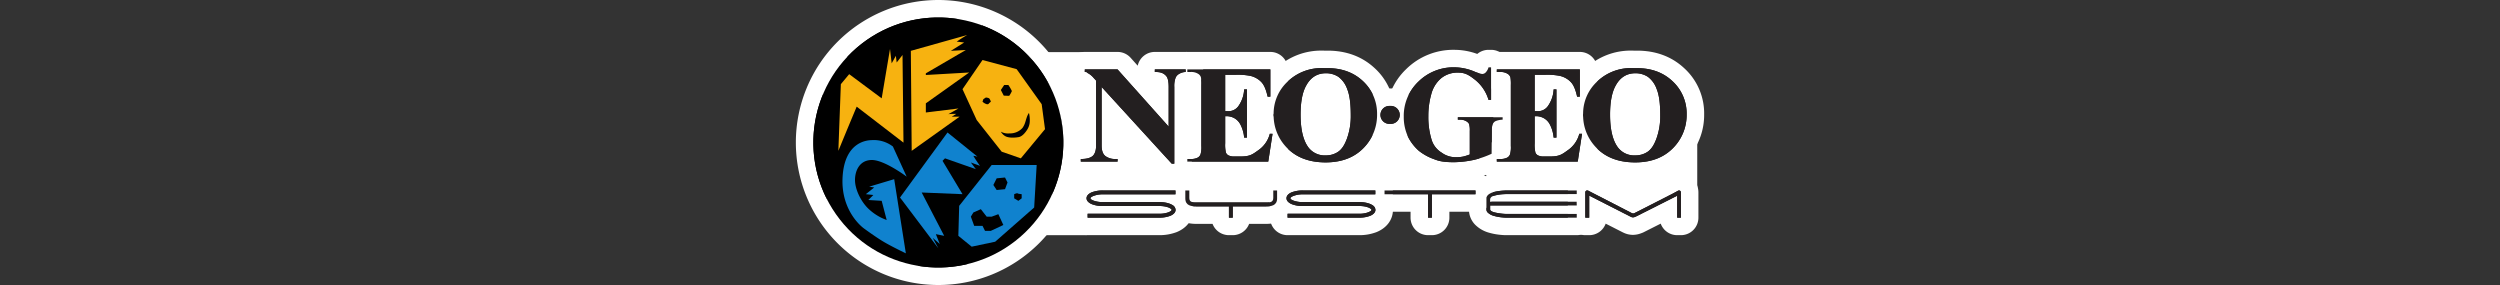 <svg xmlns="http://www.w3.org/2000/svg" viewBox="0 0 1000 114"><rect x="0" y="0" width="1000" height="114" fill="#333333" stroke="none"/><title>logo</title><g id="Layer_2" data-name="Layer 2"><rect x="517.564" y="36.17" width="22.995" height="20.83" stroke-width="7" stroke="#fff" stroke-linecap="round" stroke-linejoin="round" fill="#fff"/><rect x="573.447" y="34.002" width="20.339" height="22.998" stroke-width="7" stroke="#fff" stroke-linecap="round" stroke-linejoin="round" fill="#fff"/><rect x="647.786" y="35.07" width="15.333" height="22.889" stroke-width="7" stroke="#fff" stroke-linecap="round" stroke-linejoin="round" fill="#fff"/><rect x="539.786" y="49.07" width="34.444" height="24.431" stroke-width="7" stroke="#fff" stroke-linecap="round" stroke-linejoin="round" fill="#fff"/><rect x="443.564" y="49.07" width="95.111" height="28.217" stroke-width="7" stroke="#fff" stroke-linecap="round" stroke-linejoin="round" fill="#fff"/><rect x="613.874" y="50.11" width="65.023" height="31.511" fill="#fff"/><rect x="409.484" y="20.848" width="25.126" height="73.222" fill="#fff"/></g><g id="Layer_1" data-name="Layer 1"><path d="M530.361,29.302a8.981,8.981,0,0,1,4.99,1.421,10.305,10.305,0,0,1,3.533,4.916c.947,2.295,1.42,5.755,1.42,10.416a26.462,26.462,0,0,1-1.53,9.397c-.911,2.44-1.967,4.225-3.606,5.318a8.579,8.579,0,0,1-4.88,1.383,8.164,8.164,0,0,1-6.738-2.95c-2.258-2.841-3.314-7.357-3.314-13.367,0-5.026.728-8.923,2.222-11.581,1.785-3.278,4.37-4.917,7.83-4.954h.073m0-7H530.288l-.074 0a15.559,15.559,0,0,0-13.883,8.567c-2.083,3.731-3.095,8.628-3.095,14.968,0,7.833,1.581,13.63,4.835,17.722A14.977,14.977,0,0,0,530.288,69.153a15.538,15.538,0,0,0,8.801-2.584c3.597-2.416,5.286-6.103,6.244-8.67a33.469,33.469,0,0,0,1.971-11.844c0-5.589-.629-9.85-1.923-13.022a17.136,17.136,0,0,0-6.047-8.067q-.083-.058-.168-.113a15.877,15.877,0,0,0-8.805-2.552Z" fill="#fff"/><path d="M654.156,29.302a8.982,8.982,0,0,1,4.99,1.421,10.308,10.308,0,0,1,3.532,4.916c.947,2.295,1.421,5.755,1.421,10.416a26.461,26.461,0,0,1-1.53,9.397c-.91,2.44-1.966,4.225-3.606,5.318a8.578,8.578,0,0,1-4.88,1.383,8.164,8.164,0,0,1-6.738-2.95c-2.258-2.841-3.314-7.357-3.314-13.367,0-5.026.728-8.923,2.222-11.581,1.785-3.278,4.37-4.917,7.831-4.954h.073m0-7h-.073l-.074 0a15.56,15.56,0,0,0-13.883,8.566c-2.083,3.73-3.096,8.627-3.096,14.968,0,7.832,1.581,13.629,4.834,17.722a14.977,14.977,0,0,0,12.219,5.595,15.535,15.535,0,0,0,8.8-2.584c3.599-2.416,5.287-6.104,6.244-8.671a33.467,33.467,0,0,0,1.971-11.843c0-5.588-.629-9.849-1.924-13.023a17.14,17.14,0,0,0-6.045-8.066q-.084-.058-.169-.113a15.877,15.877,0,0,0-8.805-2.552Z" fill="#fff"/><path d="M394.961,45.202a4.818,4.818,0,0,1-1.046-.118,7.358,7.358,0,0,1-3.409-1.962,3.5,3.5,0,0,1-.823-3.563l.334-.999a3.501,3.501,0,0,1,1.387-1.809l1.006-.666a3.502,3.502,0,0,1,1.933-.582q.145,0,.29.012a6.018,6.018,0,0,1,3.144,1.022A5.515,5.515,0,0,1,399.685,39.639a3.5,3.5,0,0,1-1.021,3.646l-.438.389a4.135,4.135,0,0,1-3.266,1.527Z"/><path d="M394.342,39.004a3.746,3.746,0,0,1,1.332.333,3.867,3.867,0,0,1,.666,1.332l-.749.666a.622.622,0,0,1-.629.367,1.324,1.324,0,0,1-.286-.034,4.022,4.022,0,0,1-1.672-.999l.333-.999,1.006-.666m-0-7a7,7,0,0,0-3.864,1.163l-1.006.666a7,7,0,0,0-2.776,3.623l-.333.999a7,7,0,0,0,1.649,7.122,10.827,10.827,0,0,0,5.155,2.927,8.319,8.319,0,0,0,1.795.198,7.705,7.705,0,0,0,5.809-2.606l.22-.196a7,7,0,0,0,2.04-7.29,9.178,9.178,0,0,0-3.158-4.875,9.407,9.407,0,0,0-4.951-1.708q-.29-.024-.579-.024Z" fill="#fff"/><path d="M405.075,58.555a10.163,10.163,0,0,1-4.169-.777,8.246,8.246,0,0,1-3.667-3.485,3.5,3.5,0,0,1,4.979-4.58,2.373,2.373,0,0,0,1.13.148l.441-.003a3.224,3.224,0,0,0,2.44-.845,5.979,5.979,0,0,0,.72-1.779c.142-.481.296-1.0.51-1.6A9.9,9.9,0,0,1,408.813,43.033a3.5,3.5,0,0,1,6.16,1.237,15.779,15.779,0,0,1,.448,4.067,10.084,10.084,0,0,1-1.433,5.16c-1.701,2.773-3.673,4.382-5.857,4.781A17.895,17.895,0,0,1,405.075,58.555Z"/><path d="M411.589,45.164a12.287,12.287,0,0,1,.333,3.087,6.653,6.653,0,0,1-.916,3.414c-1.332,2.171-2.588,3.004-3.503,3.17a14.318,14.318,0,0,1-2.429.219,6.888,6.888,0,0,1-2.733-.469,4.792,4.792,0,0,1-2.005-1.922,5.303,5.303,0,0,0,3.014.698c.161,0,.322-.002.483-.004a6.663,6.663,0,0,0,5.168-2.192c1.089-1.582,1.117-2.567,1.755-4.357a6.541,6.541,0,0,1,.833-1.644m-.001-7a7.001,7.001,0,0,0-5.553,2.738,13.354,13.354,0,0,0-1.871,3.549c-.257.721-.432,1.316-.573,1.793l-.034.115-.176.001a7,7,0,0,0-9.242,9.561,11.744,11.744,0,0,0,5.316,5.041,13.621,13.621,0,0,0,5.617,1.091,21.28,21.28,0,0,0,3.679-.332c2.208-.402,5.422-1.837,8.22-6.397a13.455,13.455,0,0,0,1.947-6.9,19.282,19.282,0,0,0-.564-5.053,7.002,7.002,0,0,0-6.767-5.209Z" fill="#fff"/><path d="M394.002,95.833a3.501,3.501,0,0,1-3.13-1.933l-.032-.064h-1.167a3.5,3.5,0,0,1-3.29-2.306l-1.332-3.672a3.497,3.497,0,0,1,.289-2.994l.999-1.665A3.495,3.495,0,0,1,387.919,81.802l2.996-1.331a3.498,3.498,0,0,1,4.18,1.045l1.21,1.55,1.804-.677a3.496,3.496,0,0,1,4.406,1.811l1.998,4.329a3.5,3.5,0,0,1-1.694,4.637l-4.995,2.338a3.491,3.491,0,0,1-1.483.33Z"/><path d="M392.337,83.669l2.338,2.997h1.998l2.664-.999,1.998,4.329-4.995,2.338h-2.338l-.999-1.998h-3.33l-1.332-3.67.999-1.665,2.997-1.332m-.003-7a6.983,6.983,0,0,0-2.84.604L386.497,78.604a7,7,0,0,0-3.159,2.795l-.999,1.665a7,7,0,0,0-.578,5.99l1.332,3.67a7,7,0,0,0,5.987,4.587,7,7,0,0,0,4.922,2.023h2.338a7,7,0,0,0,2.967-.66l4.995-2.338a7,7,0,0,0,3.388-9.273l-1.998-4.329a6.994,6.994,0,0,0-8.215-3.816,7.002,7.002,0,0,0-5.144-2.249Z" fill="#fff"/><path d="M407.336,83.831a3.496,3.496,0,0,1-1.801-.499l-1.665-.999a3.5,3.5,0,0,1-1.699-3.001v-1.665A3.501,3.501,0,0,1,404.247,74.47a6.089,6.089,0,0,1,2.624-.684,3.748,3.748,0,0,1,1.556.332c.167.023.373.047.542.062a3.503,3.503,0,0,1,3.2,3.487v1.665a3.499,3.499,0,0,1-1.4,2.8l-1.332.999A3.494,3.494,0,0,1,407.336,83.831Z"/><path d="M406.87,77.287c.066,0,.114.014.133.048.118.201,1.665.333,1.665.333v1.665l-1.332.999-1.665-.999v-1.665a4.879,4.879,0,0,1,1.199-.381m0-7a9.56,9.56,0,0,0-4.05.987,7,7,0,0,0-4.15,6.393v1.665a7,7,0,0,0,3.399,6.003l1.665.999a7,7,0,0,0,7.801-.402l1.332-.999a7,7,0,0,0,2.8-5.6v-1.665a7,7,0,0,0-6.405-6.975l-.007-.001a7.216,7.216,0,0,0-2.387-.406Z" fill="#fff"/><path d="M398.67,79.502a3.499,3.499,0,0,1-2.914-1.563l-1.332-2.005a3.499,3.499,0,0,1-.216-3.502l1.332-2.664a3.5,3.5,0,0,1,2.783-1.917l3.337-.333q.176-.018.349-.018a3.502,3.502,0,0,1,3.13,1.935l.999,1.998a3.501,3.501,0,0,1,.147,2.792l-.999,2.671a3.499,3.499,0,0,1-2.931,2.256l-3.337.333A3.472,3.472,0,0,1,398.67,79.502Z"/><path d="M402.008,71l.999,1.998-.999,2.671-3.337.333-1.332-2.005,1.332-2.664,3.337-.333m.002-7q-.347,0-.698.035l-3.337.333a7,7,0,0,0-5.565,3.834l-1.332,2.664a7,7,0,0,0,.431,7.006l1.332,2.005a7,7,0,0,0,5.828,3.125q.347,0,.696-.035l3.337-.333a7,7,0,0,0,5.862-4.513l.999-2.671a7,7,0,0,0-.295-5.584l-.999-1.998a7.001,7.001,0,0,0-6.258-3.869Z" fill="#fff"/><path d="M401.368,41.752a3.501,3.501,0,0,1-2.976-1.891l-1.165-2.255a3.499,3.499,0,0,1,.202-3.555l1.339-1.998a3.499,3.499,0,0,1,2.907-1.552h1.665a3.501,3.501,0,0,1,2.895,1.532c1.715,2.522,2.021,3.341,2.021,4.382,0,.937-.262,1.795-1.689,3.892a3.5,3.5,0,0,1-2.893,1.529C403.629,41.838,401.368,41.752,401.368,41.752Z"/><path d="M403.34,34.002a15.432,15.432,0,0,1,1.415,2.415,9.855,9.855,0,0,1-1.082,1.921l-2.172-.083-1.165-2.255,1.339-1.998h1.665m0-7H401.675a7,7,0,0,0-5.815,3.104l-1.339,1.998a7,7,0,0,0-.403,7.11l1.165,2.255a7,7,0,0,0,5.951,3.781l2.172.083q.134.005.268.005a7,7,0,0,0,5.784-3.058c1.455-2.136,2.298-3.78,2.298-5.863,0-2.129-.81-3.679-2.627-6.351a7,7,0,0,0-5.789-3.064Z" fill="#fff"/><path d="M375.339,110.5a53.5,53.5,0,1,1,53.5-53.5A53.561,53.561,0,0,1,375.339,110.5ZM345.564,86.599a13.387,13.387,0,0,0,1.947,1.853c.098.071,4.345,3.203,7.406,5.059.823.5,1.848,1.068,2.905,1.631l-.727-4.619-.011.011a3.498,3.498,0,0,1-3.462.804A24.344,24.344,0,0,1,345.564,86.599Zm44.022,8.301,6.863-1.445,13.812-12.117.695-11.839H398.361L387.137,83.595l-.252,9.109Zm-20.777-10.041-3.243-6.244a3.522,3.522,0,0,1-.312-.863l-.888,1.215Zm-15.917-8.021a3.496,3.496,0,0,1,2.206.969l-.257-1.638-2.179.654Zm25.774-2.933L374.003,66.134c-.041-.067-.078-.136-.114-.204l-5.542,7.586q.161-.015.325-.015C368.719,73.501,378.666,73.906,378.666,73.906Zm-29.925-13.405a16.498,16.498,0,0,1,6.122,1.499l-.508-1.111a9.741,9.741,0,0,0-5.118-1.349c-.138,0-.278.003-.421.008a7.151,7.151,0,0,0-5.233,2.317,9.981,9.981,0,0,1,5.045-1.364Zm29.59-.65a3.499,3.499,0,0,1,.831.182l5.3,1.86-4.799-3.867Zm28.858-.619,7.145-8.62-1.015-7.617L404.552,30.723l-10.063-2.697-5.476,7.983,4.664,10.152,9.106,11.538Zm-39.071-5.653,8.106-5.779-5.46.673a3.497,3.497,0,0,1-2.696-.809Zm-25.441-14.411a3.499,3.499,0,0,1,2.133.725l13.005,9.998-.208-18.76-1.481,8.789a3.5,3.5,0,0,1-5.54,2.226l-10.342-7.693-.448.539-.228,6.068a3.502,3.502,0,0,1,3.109-1.893Zm25.315-.431a3.615,3.615,0,0,1,.315-.253l7.436-5.29-5.205.3c-.067.004-.135.006-.201.006a3.501,3.501,0,0,1-2.397-.95Zm-.101-11.908a3.473,3.473,0,0,1,.682-.52l8.432-4.917a3.449,3.449,0,0,1-.162-.934l-8.984,2.522Z"/><path d="M375.34,7a50,50,0,1,1-50,50A50.003,50.003,0,0,1,375.34,7m-10.663,53.33,19.162-13.66h-3.164l1.831-1.117s-.442-.008-.996-.008a12.494,12.494,0,0,0-2.124.107c.482-.259,4.008-2.263,4.008-2.263l-13.057,1.609V41.335L387.675,28.999l-17.337.999v-.666l15.998-9.331-5.994.333,5.328-3.33s-2.664-.333-2.997-.333a46.735,46.735,0,0,1,4.225-2.671L364.336,20.334l.34,39.996M352.674,39.337l-13.001-9.671-3.33,4.003-.999,26.661v0c.013-.198,7.333-17.663,7.333-17.663l18.718,14.389-.388-35.056-2.331,3.004-.333-2.671-1.672,3.004-.666-5.751L352.674,39.337m55.661,23.997,9.671-11.669-1.332-9.997-10.004-14-13.667-3.663-7.999,11.662,5.668,12.335L400.669,60.67l7.666,2.664m-32.996,36-2.248-4.197,2.817,2.449-1.568-3.92,3.33.666-8.998-17.33,16.331.666-7.999-13.334.999-.999,12.335,4.329-1.998-2.664,3.663,1.332a47.585,47.585,0,0,1-2.664-3.996.167.167,0,0,1,.044-.004,14.828,14.828,0,0,1,1.621.337l-12.002-9.671L360.007,79l15.332,20.334m-13.001,1.998-4.662-29.666L347.672,74.663l2.005.333-3.337,2.671,2.997.333-1.998,1.998,5.335.333,1.998,7.666a20.649,20.649,0,0,1-7.486-4.676c-2.802-2.789-5.057-7.334-5.182-10.99-.118-3.656,1.596-8.27,6.667-8.332l.07-0c5.09 0,13.93,6.668,13.93,6.668l-5.508-12.058a12.406,12.406,0,0,0-7.925-2.57q-.269,0-.546.01c-1.193.042-11.052.118-11.683,15.284-.562,13.563,8.478,19.974,8.478,19.974s4.378,3.233,7.617,5.196c3.24,1.97,9.234,4.829,9.234,4.829M388.674,98.668l9.393-1.977L413.67,83.003l.999-17.005H396.673l-13.001,16.331-.333,12.002L388.674,98.668M375.34,0a57,57,0,1,0,57,57A57.065,57.065,0,0,0,375.34,0Zm17.683,36.352,2.952-4.304,6.46,1.731,7.532,10.541.698,5.236-4.618,5.573-1.147-.399L396.684,44.321l-3.662-7.969Zm7.025,36.646h7.198l-.392,6.672-12.024,10.548-4.332.912-.067-.054.172-6.216,9.443-11.862Z" fill="#fff"/><path d="M408.334,66.834a3.488,3.488,0,0,1-1.147-.194l-7.666-2.664a3.49,3.49,0,0,1-1.599-1.138l-9.998-12.668a3.513,3.513,0,0,1-.434-.708l-5.667-12.335a3.5,3.5,0,0,1,.294-3.44l7.998-11.662a3.502,3.502,0,0,1,3.793-1.401l13.668,3.663a3.501,3.501,0,0,1,1.941,1.346l10.004,14a3.502,3.502,0,0,1,.622,1.572l1.332,9.998a3.499,3.499,0,0,1-.775,2.696l-9.671,11.669A3.498,3.498,0,0,1,408.334,66.834Z" fill="#f7b210"/><path d="M393.003,24.004l13.667,3.663,10.004,14,1.332,9.997-9.671,11.669-7.666-2.664-9.997-12.668-5.668-12.335,7.999-11.662m10.67,14.333a9.854,9.854,0,0,0,1.082-1.921,15.432,15.432,0,0,0-1.415-2.415H401.675l-1.339,1.998,1.165,2.255,2.172.083M394.961,41.702a.622.622,0,0,0,.629-.367l.749-.666a3.867,3.867,0,0,0-.666-1.332,3.746,3.746,0,0,0-1.332-.333l-1.006.666-.333.999a4.022,4.022,0,0,0,1.672.999,1.323,1.323,0,0,0,.286.034m8.389,11.66a5.303,5.303,0,0,1-3.014-.698,4.792,4.792,0,0,0,2.005,1.922,6.887,6.887,0,0,0,2.733.469,14.32,14.32,0,0,0,2.429-.219c.916-.167,2.171-.999,3.503-3.17a6.653,6.653,0,0,0,.916-3.414,12.287,12.287,0,0,0-.333-3.087,6.541,6.541,0,0,0-.833,1.644c-.638,1.79-.666,2.775-1.755,4.357a6.663,6.663,0,0,1-5.168,2.192c-.16.002-.321.004-.483.004M393.003,17.004a7.001,7.001,0,0,0-5.773,3.041l-7.999,11.662a7,7,0,0,0-.588,6.882l5.668,12.335a6.999,6.999,0,0,0,.866,1.414l9.997,12.668a7,7,0,0,0,3.197,2.276l7.666,2.664a6.998,6.998,0,0,0,7.687-2.145L423.396,56.132a7,7,0,0,0,1.549-5.391l-1.332-9.997a7,7,0,0,0-1.243-3.145l-10.004-14a7,7,0,0,0-3.883-2.692l-13.667-3.663a6.998,6.998,0,0,0-1.812-.239Z" fill="#fff"/><path d="M335.161,63.825a3.5,3.5,0,0,1-3.313-3.626l.998-26.662a3.498,3.498,0,0,1,.807-2.108l3.331-4.003a3.5,3.5,0,0,1,4.779-.569l8.412,6.257,2.379-14.111a3.5,3.5,0,0,1,3.45-2.918c.03,0,.061 0.0.092.001a3.5,3.5,0,0,1,3.336,2.787,3.501,3.501,0,0,1,5.075,3.087l.389,35.057a3.499,3.499,0,0,1-5.633,2.813L344.15,48.213c-2.395,5.727-5.106,12.235-5.474,13.191a3.502,3.502,0,0,1-3.329,2.426C335.286,63.83,335.223,63.828,335.161,63.825Z" fill="#f7b210"/><path d="M356.004,19.585l.666,5.751,1.672-3.004.333,2.671,2.331-3.004.388,35.056-18.718-14.389s-7.32,17.465-7.333,17.663l.999-26.662,3.33-4.003,13.001,9.671,3.33-19.752M335.344,60.33v.001M356.002,12.585a7,7,0,0,0-6.9,5.836l-1.428,8.471L343.851,24.049a6.999,6.999,0,0,0-9.559,1.14l-3.33,4.003a7,7,0,0,0-1.614,4.215l-.999,26.662a7,7,0,0,0,6.628,7.252c.125.007.249.01.373.01a7.004,7.004,0,0,0,6.624-4.75c.354-.9,1.916-4.662,3.651-8.819l11.504,8.844a7,7,0,0,0,11.266-5.627L368.006,21.922a7.002,7.002,0,0,0-6.708-6.917,6.991,6.991,0,0,0-5.113-2.418c-.061-.002-.123-.002-.184-.002Z" fill="#fff"/><path d="M364.676,63.83a3.5,3.5,0,0,1-3.5-3.471L360.836,20.364a3.5,3.5,0,0,1,2.554-3.399l22.562-6.334a3.5,3.5,0,0,1,3.202,6.046,3.477,3.477,0,0,1-.081,1.144,3.499,3.499,0,0,1-.974,5.205l-4.65,2.712,4.025-.232c.067-.004.136-.006.202-.006a3.5,3.5,0,0,1,2.028,6.352l-12.297,8.749,5.559-.685a3.453,3.453,0,0,1,.43-.026,3.5,3.5,0,0,1,3.276,4.727,3.499,3.499,0,0,1-.803,4.904L366.707,63.18A3.497,3.497,0,0,1,364.676,63.83Z" fill="#f7b210"/><path d="M386.898,14a46.735,46.735,0,0,0-4.225,2.671c.333,0,2.997.333,2.997.333l-5.328,3.33,5.994-.333-15.998,9.331v.666l17.337-.999L370.337,41.335V44.998l13.057-1.609s-3.526,2.004-4.008,2.263a12.493,12.493,0,0,1,2.124-.107c.554,0,.996.008.996.008l-1.831,1.117h3.164l-19.162,13.66-.34-39.996,22.561-6.334m-3.06,32.669h.005m3.056-39.671a6.999,6.999,0,0,0-1.894.262L362.444,13.595a7,7,0,0,0-5.108,6.799l.34,39.996A7,7,0,0,0,368.74,66.03L387.8,52.442a7.008,7.008,0,0,0,2.558-8.333,7.003,7.003,0,0,0-2.861-6.393l4.236-3.014a7,7,0,0,0,.535-10.986A6.997,6.997,0,0,0,393.04,17.988q-.061-.202-.132-.397a7.002,7.002,0,0,0-6.008-10.591Z" fill="#fff"/><path d="M362.338,104.832a3.499,3.499,0,0,1-1.507-.341c-.251-.12-6.192-2.958-9.546-4.998-3.333-2.02-7.694-5.235-7.878-5.371-.378-.267-10.529-7.646-9.896-22.935.702-16.867,11.663-18.527,15.006-18.634.275-.01.499-.014.72-.014a15.774,15.774,0,0,1,10.27,3.472,3.495,3.495,0,0,1,.839,1.144l5.509,12.058a3.501,3.501,0,0,1-4.27,4.781l4.211,26.795a3.5,3.5,0,0,1-3.458,4.043Zm-13.597-37.332a2.636,2.636,0,0,0-2.058.768,5.572,5.572,0,0,0-1.186,3.651,3.502,3.502,0,0,1,1.169-.608l7.07-2.118A13.086,13.086,0,0,0,348.742,67.5Z" fill="#1082ce"/><path d="M349.238,56.04a12.411,12.411,0,0,1,7.925,2.57l5.508,12.058s-8.84-6.668-13.93-6.668l-.07 0c-5.071.062-6.785,4.676-6.667,8.332.125,3.656,2.38,8.201,5.182,10.99a20.649,20.649,0,0,0,7.486,4.676l-1.998-7.666-5.335-.333,1.998-1.998-2.997-.333,3.337-2.671-2.005-.333,10.004-2.997,4.662,29.666s-5.994-2.859-9.234-4.829c-3.24-1.963-7.617-5.196-7.617-5.196s-9.04-6.411-8.478-19.974c.631-15.166,10.49-15.242,11.683-15.284q.277-.01.546-.01m0-7h-0c-.262,0-.527.005-.797.014-8.493.27-17.768,6.187-18.426,21.988-.683,16.49,10.029,24.943,11.314,25.896l-0.0 0c.189.14,4.675,3.447,8.148,5.552,3.494,2.125,9.591,5.038,9.849,5.16a7,7,0,0,0,9.928-7.405L365.604,77.024a7.003,7.003,0,0,0,3.434-9.265L363.53,55.701a7,7,0,0,0-1.678-2.289,19.183,19.183,0,0,0-12.614-4.372Z" fill="#fff"/><path d="M375.342,102.834a3.496,3.496,0,0,1-2.798-1.393l-15.332-20.335a3.5,3.5,0,0,1-.031-4.172l18.995-26.002a3.5,3.5,0,0,1,5.022-.661l12.002,9.67a3.499,3.499,0,0,1,1.171,3.679c.162.229.323.455.479.673a3.501,3.501,0,0,1-1.596,5.307c-.029.044-.061.088-.092.131a3.501,3.501,0,0,1-3.982,1.234l-5.212-1.829,4.037,6.729a3.5,3.5,0,0,1-3,5.301c-.048,0-10.445-.423-10.445-.423L380.778,92.719a3.5,3.5,0,0,1-1.375,4.655,3.511,3.511,0,0,1-.567,2.131,3.5,3.5,0,0,1-3.493,3.329Z" fill="#1082ce"/><path d="M379.003,52.997l12.002,9.671a14.833,14.833,0,0,0-1.621-.337.167.167,0,0,0-.044.004,47.59,47.59,0,0,0,2.664,3.996l-3.663-1.332,1.998,2.664-12.335-4.329-.999.999,7.999,13.334-16.331-.666,8.998,17.33-3.33-.666,1.568,3.92-2.817-2.449,2.248,4.197L360.007,79l18.995-26.002m0-7a7.001,7.001,0,0,0-5.653,2.871L354.355,74.87a7,7,0,0,0,.063,8.344l15.332,20.334a7,7,0,0,0,12.472-2.939,7.017,7.017,0,0,0,.504-1.435,7.002,7.002,0,0,0,1.157-8.068l-3.437-6.618,4.272.174q.143.006.286.006a7,7,0,0,0,6.29-10.07,6.999,6.999,0,0,0,4.198-2.197,7.001,7.001,0,0,0,2.512-9.674,6.996,6.996,0,0,0-2.607-5.508l-12.002-9.671a7.001,7.001,0,0,0-4.392-1.549Z" fill="#fff"/><path d="M388.674,102.168a3.497,3.497,0,0,1-2.207-.784l-5.336-4.336a3.497,3.497,0,0,1-1.292-2.812l.333-12.003a3.5,3.5,0,0,1,.761-2.083L393.935,63.819a3.5,3.5,0,0,1,2.738-1.32H414.669a3.499,3.499,0,0,1,3.494,3.705l-.999,17.005A3.501,3.501,0,0,1,415.979,85.634l-15.603,13.688a3.503,3.503,0,0,1-1.588.794L389.395,102.093A3.468,3.468,0,0,1,388.674,102.168Z" fill="#1082ce"/><path d="M414.669,65.998h.005m-.005,0-.999,17.005L398.067,96.691,388.674,98.668l-5.335-4.336.333-12.002,13.001-16.331H414.669m-15.998,10.004,3.337-.333.999-2.671-.999-1.998-3.337.333-1.332,2.664,1.332,2.005m8.665,4.329,1.332-.999v-1.665s-1.547-.132-1.665-.333c-.019-.034-.067-.048-.133-.048a4.879,4.879,0,0,0-1.199.381v1.665l1.665.999M389.673,90.336h3.33l.999,1.998h2.338l4.995-2.338-1.998-4.329-2.664.999h-1.998l-2.338-2.997-2.997,1.332-.999,1.665,1.332,3.67m25.001-31.338H396.673a7,7,0,0,0-5.476,2.64l-13.001,16.331a7,7,0,0,0-1.521,4.166l-.333,12.002a7,7,0,0,0,2.582,5.626l5.335,4.336a6.999,6.999,0,0,0,5.857,1.418l9.393-1.977a7,7,0,0,0,3.174-1.588l15.603-13.688a7,7,0,0,0,2.372-4.852l.987-16.804q.026-.302.026-.611a6.998,6.998,0,0,0-6.997-7Zm-.005,14h0Z" fill="#fff"/><path d="M603.02,90.566a22.447,22.447,0,0,1-3.351-.215,19.649,19.649,0,0,1-2.925-.591,9.131,9.131,0,0,1-3.793-1.964c-.032-.027-.063-.055-.095-.084a5.234,5.234,0,0,1-1.786-3.852V79.053a3.496,3.496,0,0,1,.124-.922,6.035,6.035,0,0,1,2.12-3.13,9.216,9.216,0,0,1,3.062-1.499,20.718,20.718,0,0,1,3.233-.623,33.302,33.302,0,0,1,3.628-.203h27.462a3.5,3.5,0,0,1,3.5,3.5v1.456a3.489,3.489,0,0,1-.369,1.567,3.493,3.493,0,0,1,.332,1.407l.036,1.493a3.505,3.505,0,0,1-.436,1.778,3.485,3.485,0,0,1,.437,1.694v1.493a3.5,3.5,0,0,1-3.5,3.5Zm-4.493-8.905" fill="#231f20"/><path d="M630.701,76.176v1.457H603.239a26.364,26.364,0,0,0-3.096.146,18.64,18.64,0,0,0-2.549.509c-1.093.328-1.311.729-1.53,1.275l-.036,1.129h34.636l.036,1.494H596.064v1.566c0,.401.291.801,1.748,1.202a19.727,19.727,0,0,0,2.441.438,17.269,17.269,0,0,0,2.732.182h27.716v1.493H603.02a18.783,18.783,0,0,1-2.877-.182,16.116,16.116,0,0,1-2.513-.51,5.69,5.69,0,0,1-2.404-1.238,1.756,1.756,0,0,1-.656-1.275V79.053a2.524,2.524,0,0,1,.874-1.275,5.73,5.73,0,0,1,1.894-.911,17.245,17.245,0,0,1,2.659-.51,29.953,29.953,0,0,1,3.241-.182h27.461m0-7H603.239a36.6,36.6,0,0,0-3.987.222,24.238,24.238,0,0,0-3.755.717l-.081.023a12.735,12.735,0,0,0-4.242,2.095,9.476,9.476,0,0,0-3.357,4.979,7,7,0,0,0-.247,1.842v4.808a8.69,8.69,0,0,0,2.922,6.432q.089.082.181.16a12.59,12.59,0,0,0,5.18,2.693,23.234,23.234,0,0,0,3.342.674,25.932,25.932,0,0,0,3.824.246h27.68a7,7,0,0,0,7-7V85.572a7.017,7.017,0,0,0-.207-1.697,6.997,6.997,0,0,0,.205-1.861l-.036-1.494a7.039,7.039,0,0,0-.148-1.276,7.02,7.02,0,0,0,.186-1.612V76.176a7,7,0,0,0-7-7Z" fill="#fff"/><path d="M571.225,90.566a3.5,3.5,0,0,1-3.5-3.5V81.205H553.816a3.5,3.5,0,0,1-3.5-3.5V76.176a3.5,3.5,0,0,1,3.5-3.5h36.385a3.5,3.5,0,0,1,3.5,3.5v1.529a3.5,3.5,0,0,1-3.5,3.5H576.255v5.86a3.5,3.5,0,0,1-3.5,3.5Z" fill="#231f20"/><path d="M590.201,76.176v1.53H572.755v9.36h-1.53V77.705H553.816V76.176h36.385m0-7h-36.385a7,7,0,0,0-7,7v1.53a7,7,0,0,0,7,7h10.409v2.36a7,7,0,0,0,7,7H572.755a7,7,0,0,0,7-7V84.705h10.446a7,7,0,0,0,7-7V76.176a7,7,0,0,0-7-7Z" fill="#fff"/><path d="M491.573,90.566a3.5,3.5,0,0,1-3.5-3.5v-1.017h-9.539c-7.136,0-7.906-4.664-7.906-6.669V76.175a3.5,3.5,0,0,1,3.5-3.5H475.729a3.5,3.5,0,0,1,3.5,3.5v1.308h26.58V76.175a3.5,3.5,0,0,1,3.5-3.5h1.53a3.5,3.5,0,0,1,3.5,3.5v3.205c0,2.005-.77,6.669-7.907,6.669H496.602v1.017a3.5,3.5,0,0,1-3.5,3.5Z" fill="#231f20"/><path d="M510.839,76.175v3.205c0,2.914-2.44,3.169-4.407,3.169H493.102v4.516H491.572v-4.516H478.534c-1.967,0-4.406-.255-4.406-3.169v-3.205h1.602v3.06c0,1.623,1.313,1.752,2.446,1.752.214,0,.422-.005.613-.005h27.425c.197,0,.41.005.628.005,1.154,0,2.468-.129,2.468-1.752V76.175H510.839m0-7H509.309a7.003,7.003,0,0,0-6.65,4.808H482.379a7.003,7.003,0,0,0-6.65-4.808h-1.602a7,7,0,0,0-7,7v3.205c0,4.691,2.987,10.169,11.406,10.169h6.492a7.003,7.003,0,0,0,6.547,4.516H493.102a7.003,7.003,0,0,0,6.547-4.516H506.432c8.419,0,11.407-5.478,11.407-10.169v-3.205a7,7,0,0,0-7-7Z" fill="#fff"/><path d="M435.047,90.566a3.5,3.5,0,0,1-3.5-3.5v-1.566a3.492,3.492,0,0,1,1.053-2.503,5.41,5.41,0,0,1-1.49-3.688c0-2.442,1.569-4.496,4.305-5.635a15.84,15.84,0,0,1,5.642-.998h29.137a3.5,3.5,0,0,1,3.5,3.5v1.566a3.492,3.492,0,0,1-1.263,2.691,5.421,5.421,0,0,1,1.3,3.5c0,2.419-1.608,4.512-4.303,5.635a15.884,15.884,0,0,1-5.645.998Z" fill="#231f20"/><path d="M470.193,76.175v1.566H441.056a9.837,9.837,0,0,0-3.715.656c-.728.291-1.165.619-1.165.911s.437.619,1.165.91a10.66,10.66,0,0,0,3.715.62h22.727a12.816,12.816,0,0,1,3.023.327,10.429,10.429,0,0,1,1.275.401,9.284,9.284,0,0,1,1.056.546,2.306,2.306,0,0,1,1.093,1.821v.037c0,.983-.838,1.821-2.149,2.367a12.302,12.302,0,0,1-4.298.729H435.047V85.499h28.736a10.685,10.685,0,0,0,3.715-.619c.692-.328,1.165-.656,1.165-.911v-.037c0-.145-.182-.327-.437-.51-.219-.146-.474-.254-.728-.401-.328-.109-.656-.218-1.056-.327a11.644,11.644,0,0,0-2.659-.291H441.056a11.506,11.506,0,0,1-4.298-.729c-1.311-.546-2.149-1.383-2.149-2.367,0-1.02.838-1.857,2.149-2.404a12.29,12.29,0,0,1,4.298-.729h29.137m0-7H441.056a19.367,19.367,0,0,0-6.827,1.202q-.082.032-.163.065C430.024,72.127,427.61,75.441,427.61,79.308a8.734,8.734,0,0,0,.857,3.798A6.988,6.988,0,0,0,428.047,85.499v1.567a7,7,0,0,0,7,7h28.736a19.38,19.38,0,0,0,6.825-1.201q.083-.032.165-.066c4.043-1.685,6.456-4.985,6.456-8.828a8.851,8.851,0,0,0-.655-3.347,6.974,6.974,0,0,0,.619-2.882V76.175a7,7,0,0,0-7-7Z" fill="#fff"/><path d="M515.028,90.566a3.5,3.5,0,0,1-3.5-3.5v-1.566a3.492,3.492,0,0,1,1.053-2.503,5.41,5.41,0,0,1-1.49-3.688c0-1.17.423-4.062,4.335-5.647a15.834,15.834,0,0,1,5.612-.985h29.1a3.5,3.5,0,0,1,3.5,3.5v1.566a3.49,3.49,0,0,1-1.269,2.696,5.359,5.359,0,0,1,1.305,3.495c0,2.418-1.607,4.511-4.301,5.635a15.555,15.555,0,0,1-5.609.998Z" fill="#231f20"/><path d="M550.137,76.175v1.566H521.037a9.836,9.836,0,0,0-3.715.656c-.728.291-1.166.619-1.166.911s.437.619,1.166.91a10.659,10.659,0,0,0,3.715.62h22.726a12.288,12.288,0,0,1,2.987.327,10.418,10.418,0,0,1,1.274.401,9.295,9.295,0,0,1,1.057.546h-.036a2.261,2.261,0,0,1,1.129,1.821v.037c0,.983-.838,1.821-2.149,2.367a12.083,12.083,0,0,1-4.261.729H515.028V85.499h28.736a10.1,10.1,0,0,0,3.643-.619c.728-.328,1.202-.656,1.202-.911v-.037c0-.145-.182-.327-.437-.51-.219-.146-.473-.254-.728-.401-.328-.109-.656-.218-1.02-.327a11.646,11.646,0,0,0-2.659-.291h-22.726a11.506,11.506,0,0,1-4.298-.729c-1.311-.546-2.149-1.383-2.149-2.367,0-1.02.801-1.857,2.149-2.404a12.29,12.29,0,0,1,4.298-.729H550.137m0-7H521.037a19.368,19.368,0,0,0-6.827,1.202q-.05.02-.1.04c-4.082,1.655-6.519,4.979-6.519,8.891a8.734,8.734,0,0,0,.857,3.798,6.987,6.987,0,0,0-.42,2.393v1.567a7,7,0,0,0,7,7h28.736a18.995,18.995,0,0,0,6.789-1.201q.083-.032.164-.066c4.043-1.685,6.457-4.985,6.457-8.828a8.832,8.832,0,0,0-.655-3.348,6.974,6.974,0,0,0,.618-2.881V76.175a7,7,0,0,0-7-7Z" fill="#fff"/><path d="M670.873,90.566a3.5,3.5,0,0,1-3.5-3.5V83.973l-11.459,5.78a3.4,3.4,0,0,1-.461.192l-.132.044a5.828,5.828,0,0,1-2.165.459,5.328,5.328,0,0,1-2.281-.55c-.05-.021-.366-.179-.366-.179l-11.318-5.76v3.105a3.5,3.5,0,0,1-3.5,3.5H634.124a3.5,3.5,0,0,1-3.5-3.5V76.904a4.305,4.305,0,0,1,6.451-3.655l16.19,8.337,14.232-7.253,1.998-1.084a4.193,4.193,0,0,1,2.069-.573,4.288,4.288,0,0,1,4.301,4.266v10.125a3.5,3.5,0,0,1-3.5,3.5Z" fill="#231f20"/><path d="M671.565,76.175a.776.776,0,0,1,.801.765v10.125h-1.493V78.288L654.338,86.628l-.219.073a2.66,2.66,0,0,1-.963.246,2.07,2.07,0,0,1-.858-.246l-.218-.11-16.39-8.34v8.813h-1.566V76.904a.737.737,0,0,1,.765-.728.838.838,0,0,1,.51.146l17.044,8.778a2.125,2.125,0,0,0,.81.282,1.765,1.765,0,0,0,.757-.245l15.078-7.685,2.149-1.165a.685.685,0,0,1,.328-.11m0-7a7.664,7.664,0,0,0-3.783,1.021l-1.952,1.058-12.555,6.399L638.729,70.162a7.806,7.806,0,0,0-11.605,6.741V87.065a7,7,0,0,0,7,7h1.566a7.003,7.003,0,0,0,6.581-4.61l6.634,3.376.245.123q.152.076.307.145a8.891,8.891,0,0,0,3.699.849,9.327,9.327,0,0,0,3.35-.664l.059-.02a7,7,0,0,0,.925-.386l6.799-3.429a7.003,7.003,0,0,0,6.584,4.617h1.493a7,7,0,0,0,7-7v-10.125a7.792,7.792,0,0,0-7.801-7.765Z" fill="#fff"/><path d="M581.678,68.384a23.138,23.138,0,0,1-9.349-1.466A24.107,24.107,0,0,1,565.268,62.989a22.518,22.518,0,0,1-4.968-6.268,22.4,22.4,0,0,1-2.3-10.048,22.365,22.365,0,0,1,6.913-16.52,23.444,23.444,0,0,1,17.129-6.72,24.721,24.721,0,0,1,8.846,1.864c.5.193.902.343,1.225.459a3.5,3.5,0,0,1,3.296-2.323h1.02a3.5,3.5,0,0,1,3.5,3.5V39.937a3.501,3.501,0,0,1-2.944,3.456h4.07a3.5,3.5,0,0,1,3.5,3.5v.983a3.5,3.5,0,0,1-3.217,3.489c-.486.039-.834.084-1.078.123-.015.24-.029.564-.04.996l-.072,9.042a3.501,3.501,0,0,1-2.098,3.179,39.292,39.292,0,0,1-7.699,2.655A44.244,44.244,0,0,1,581.678,68.384Zm1.529-35.837a6.835,6.835,0,0,0-4.595,1.511,9.102,9.102,0,0,0-2.775,4.735,28.479,28.479,0,0,0-1.003,7.59,27.76,27.76,0,0,0,1.077,8.237,5.734,5.734,0,0,0,2.646,3.493,6.039,6.039,0,0,0,3.957,1.269,10.599,10.599,0,0,0,1.891-.157v-6.832c0-.421-.01-.749-.024-1a2.559,2.559,0,0,0-.3-.016h-.947a3.5,3.5,0,0,1-3.5-3.5v-.983a3.5,3.5,0,0,1,3.5-3.5H594.855a3.502,3.502,0,0,1-2.764-2.339,12.828,12.828,0,0,0-4.238-6.397C585.629,32.94,584.945,32.547,583.207,32.547Z" fill="#231f20"/><path d="M596.428,26.934V39.937H595.409A16.156,16.156,0,0,0,589.946,31.852c-2.404-1.858-3.861-2.805-6.738-2.805a10.326,10.326,0,0,0-6.847,2.331,12.525,12.525,0,0,0-3.897,6.483,31.835,31.835,0,0,0-1.129,8.523,31.027,31.027,0,0,0,1.238,9.288,9.159,9.159,0,0,0,4.043,5.354,9.435,9.435,0,0,0,5.9,1.857,13.908,13.908,0,0,0,2.732-.254,20.272,20.272,0,0,0,2.658-.838v-9.397a8.945,8.945,0,0,0-.291-2.841,2.918,2.918,0,0,0-1.238-1.129,4.46,4.46,0,0,0-2.294-.546h-.947v-.983h17.919v.983a8.037,8.037,0,0,0-2.841.583,2.594,2.594,0,0,0-1.238,1.384,9.764,9.764,0,0,0-.255,2.549l-.073,9.105a35.668,35.668,0,0,1-7.029,2.44,40.471,40.471,0,0,1-7.94.946c-3.496,0-5.718-.254-8.013-1.201a21.114,21.114,0,0,1-6.119-3.351,18.834,18.834,0,0,1-4.151-5.244,18.682,18.682,0,0,1-1.894-8.414A18.889,18.889,0,0,1,567.364,32.653a20.013,20.013,0,0,1,14.678-5.719,21.144,21.144,0,0,1,7.612,1.639,15.183,15.183,0,0,0,3.169,1.02,2.085,2.085,0,0,0,1.384-.546,4.788,4.788,0,0,0,1.202-2.112h1.02m0-7H595.409a6.994,6.994,0,0,0-4.507,1.644,26.486,26.486,0,0,0-8.859-1.644,26.837,26.837,0,0,0-19.604,7.746A25.727,25.727,0,0,0,554.501,46.674a25.797,25.797,0,0,0,2.615,11.508q.043.088.089.175a25.894,25.894,0,0,0,5.671,7.19q.057.051.114.1a27.516,27.516,0,0,0,8.04,4.522,26.187,26.187,0,0,0,10.648,1.716,47.262,47.262,0,0,0,9.313-1.082q.047-.009.094-.019a42.364,42.364,0,0,0,8.368-2.872,7,7,0,0,0,4.195-6.357l.058-7.197a7.002,7.002,0,0,0,4.35-6.48v-.983a7.003,7.003,0,0,0-4.635-6.59q.009-.182.009-.366V26.934a7,7,0,0,0-7-7Zm-17.611,21.448q.168-.841.393-1.657a5.428,5.428,0,0,1,1.662-2.996,3.355,3.355,0,0,1,2.335-.682c.651,0,.719,0,2.458,1.344q.047.036.094.071a7.542,7.542,0,0,1,2.029,2.431h-4.654a6.971,6.971,0,0,0-4.317,1.49Zm2.088,14.082c-.12-.074-.254-.162-.408-.265a2.267,2.267,0,0,1-1.195-1.465,6.972,6.972,0,0,0,1.603.779v.95Z" fill="#fff"/><path d="M530.251,68.457c-8.038,0-14.396-2.651-18.895-7.881a21.911,21.911,0,0,1-5.4-14.74,20.869,20.869,0,0,1,7.047-16.067,22.818,22.818,0,0,1,15.915-6.026q.513,0,1.034.019h.336c.18-.005.441-.009.702-.009,6.585,0,12.11,2.019,16.423,6a21.145,21.145,0,0,1,6.916,16.047,22.277,22.277,0,0,1-5.119,14.412c-4.528,5.478-10.89,8.245-18.922,8.245Zm.073-35.656c-2.179.023-3.612.958-4.793,3.127-.831,1.481-1.796,4.363-1.796,9.908,0,5.217.884,9.086,2.555,11.189.555.694,1.582,1.628,3.997,1.628a5.193,5.193,0,0,0,2.901-.77c.879-.587,1.579-1.706,2.306-3.655a23.127,23.127,0,0,0,1.31-8.173c0-5.191-.629-7.804-1.156-9.081a7.204,7.204,0,0,0-2.25-3.346,5.484,5.484,0,0,0-3.037-.827l-.073-3.5Z" fill="#231f20"/><path d="M528.916,27.244c.32,0,.645.006.971.019h.401c.236-.006.47-.009.703-.009,5.693,0,10.409,1.712,14.048,5.071a17.662,17.662,0,0,1,5.79,13.475,18.735,18.735,0,0,1-4.334,12.201q-5.736,6.939-16.207,6.956h-.036q-10.489,0-16.244-6.665a18.44,18.44,0,0,1-4.553-12.456,17.456,17.456,0,0,1,5.9-13.475,19.35,19.35,0,0,1,13.561-5.118M530.288,62.153a8.579,8.579,0,0,0,4.88-1.383c1.639-1.093,2.695-2.878,3.606-5.318a26.462,26.462,0,0,0,1.53-9.397c0-4.662-.474-8.122-1.42-10.416a10.305,10.305,0,0,0-3.533-4.916,8.981,8.981,0,0,0-4.99-1.421H530.288c-3.46.036-6.046,1.676-7.83,4.954-1.493,2.659-2.222,6.555-2.222,11.581,0,6.009,1.056,10.526,3.314,13.367a8.164,8.164,0,0,0,6.738,2.95m-1.371-41.909h-0A26.225,26.225,0,0,0,510.625,27.202a24.531,24.531,0,0,0-8.17,18.635,25.328,25.328,0,0,0,6.257,17.034c5.186,6.026,12.436,9.087,21.539,9.087,9.162,0,16.43-3.195,21.639-9.496l.032-.039a25.69,25.69,0,0,0,5.906-16.622,24.507,24.507,0,0,0-8.013-18.591c-5.009-4.624-11.332-6.955-18.825-6.955-.26,0-.52.003-.783.009h-.195q-.552-.019-1.096-.019Zm1.409,16.058h.035a2.133,2.133,0,0,1,1.059.221,4.866,4.866,0,0,1,.943,1.663q.024.062.05.123c.268.649.891,2.704.891,7.746a19.691,19.691,0,0,1-1.076,6.917,6.788,6.788,0,0,1-.98,1.999l-.036.025a2.087,2.087,0,0,1-.923.158c-1.013,0-1.201-.235-1.272-.323-.526-.661-1.78-2.898-1.78-8.994,0-5.23.927-7.444,1.325-8.153l.045-.081c.69-1.266,1.084-1.294,1.72-1.301Z" fill="#fff"/><path d="M474.928,68.13a3.5,3.5,0,0,1-3.5-3.5V63.611a3.5,3.5,0,0,1,3.5-3.5h1.348a5.141,5.141,0,0,0,.71-.044c.026-.345.051-.894.051-1.737V34.073c0-.832-.011-1.372-.023-1.723a4.099,4.099,0,0,0-.737-.057h-1.348a3.5,3.5,0,0,1-3.5-3.5v-1.02a3.5,3.5,0,0,1,3.5-3.5H508.144a3.5,3.5,0,0,1,3.5,3.5V38.661a3.5,3.5,0,0,1-3.5,3.5h-1.093a3.5,3.5,0,0,1-3.419-2.75,11.53,11.53,0,0,0-1.353-3.822c.003.053.004.106.004.16V55.052a3.483,3.483,0,0,1-.518,1.833,7.91,7.91,0,0,0,2.807-4.368,3.5,3.5,0,0,1,3.353-2.494H509.018a3.5,3.5,0,0,1,3.459,4.033l-1.712,11.108a3.499,3.499,0,0,1-3.459,2.967Zm21.306-9.039a5.731,5.731,0,0,0,3.245-.608,3.542,3.542,0,0,1-.695.069h-1.129a3.501,3.501,0,0,1-3.481-3.14,12.314,12.314,0,0,0-.594-2.816v4.714c0,.794.018,1.369.039,1.778C493.694,59.09,496.234,59.091,496.234,59.091Zm-2.654-20.695a14.046,14.046,0,0,0,.593-3,3.488,3.488,0,0,1,.864-1.97c-.275-.003-1.457-.005-1.457-.005Z" fill="#231f20"/><path d="M508.144,27.772V38.662h-1.093c-.583-2.659-1.348-4.553-2.404-5.717a8.772,8.772,0,0,0-4.334-2.55,25.426,25.426,0,0,0-6.155-.473h-4.079V44.453h.801a4.847,4.847,0,0,0,4.625-2.222,12.582,12.582,0,0,0,2.149-6.483h1.129V55.051h-1.129a13.816,13.816,0,0,0-1.457-5.172,6.046,6.046,0,0,0-2.622-2.695,6.538,6.538,0,0,0-3.496-.692v10.817a13.621,13.621,0,0,0,.291,3.715,2.177,2.177,0,0,0,1.02,1.129,5.174,5.174,0,0,0,2.477.437h2.367c3.679,0,4.735-.801,6.956-2.404a11.47,11.47,0,0,0,4.735-6.665H509.018l-1.712,11.108H474.928V63.61h1.348a6.034,6.034,0,0,0,2.768-.546A2.449,2.449,0,0,0,480.209,61.753a10.221,10.221,0,0,0,.328-3.424V34.073a16.946,16.946,0,0,0-.146-3.059,2.461,2.461,0,0,0-1.093-1.457,5.23,5.23,0,0,0-3.023-.764H474.928V27.772h33.216m.874,25.75h.005m-.879-32.75H474.928a7,7,0,0,0-7,7V28.792a7.003,7.003,0,0,0,5.609,6.862v21.095a7.003,7.003,0,0,0-5.609,6.862v1.019a7,7,0,0,0,7,7h32.378a7,7,0,0,0,6.918-5.934L515.902,54.811a7.006,7.006,0,0,0-6.879-8.289h-1.098a6.992,6.992,0,0,0-2.142.335V45.546a7.018,7.018,0,0,0,1.268.115h1.093a7,7,0,0,0,7-7V27.772a7,7,0,0,0-7-7Z" fill="#fff"/><path d="M468.7,68.967a3.502,3.502,0,0,1-2.583-1.138L444.156,43.815V58.22a3.617,3.617,0,0,0,.206,1.469,3.127,3.127,0,0,0,1.685.422h.983a3.5,3.5,0,0,1,3.5,3.5v1.02a3.5,3.5,0,0,1-3.5,3.5H432.316a3.5,3.5,0,0,1-3.5-3.5V63.611a3.5,3.5,0,0,1,3.5-3.5,5.892,5.892,0,0,0,2.397-.337,4.091,4.091,0,0,0,.221-1.554V33.586a5.815,5.815,0,0,0-1.235-1.134q-.218-.101-.417-.217a3.5,3.5,0,0,1-2.863-3.442v-1.02a3.5,3.5,0,0,1,3.5-3.5h13.111a3.499,3.499,0,0,1,2.61,1.168L463.961,41.473V34.801a7.539,7.539,0,0,0-.218-2.195c-.204-.181-.524-.316-1.585-.316,0,0-.215.002-.233.002a3.5,3.5,0,0,1-3.5-3.5v-1.02a3.5,3.5,0,0,1,3.5-3.5h12.347a3.5,3.5,0,0,1,3.5,3.5v1.02a3.5,3.5,0,0,1-3.139,3.481,4.585,4.585,0,0,0-.918.15c-.057.025-.104.055-.154.082s-.101.054-.151.081l-.017.034.001-.001a9.191,9.191,0,0,0-.174,2.182V65.467a3.5,3.5,0,0,1-3.5,3.5Z" fill="#231f20"/><path d="M474.272,27.772V28.792a5.357,5.357,0,0,0-2.622.764,3.163,3.163,0,0,0-1.42,1.567,9.48,9.48,0,0,0-.51,3.678V65.467H468.7L440.656,34.801V58.22c0,2.112.546,3.533,1.639,4.298a6.575,6.575,0,0,0,3.751,1.093h.983V64.63H432.315V63.61c2.294,0,3.861-.437,4.771-1.238.874-.801,1.348-2.185,1.348-4.152V32.215l-.911-.983a8.196,8.196,0,0,0-2.295-1.931c-.692-.291-.073-.473-1.311-.509V27.772h13.112l20.432,22.872V34.801c0-2.221-.328-3.714-1.056-4.48-.95-1.02-2.07-1.531-4.248-1.531-.076,0-.154.001-.232.002V27.772h12.347m0-7H461.926a7.002,7.002,0,0,0-6.841,5.51l-2.835-3.173a7,7,0,0,0-5.22-2.337H433.918a7,7,0,0,0-7,7V28.792a7.003,7.003,0,0,0,4.516,6.546v21.327a7.001,7.001,0,0,0-6.119,6.945V64.63a7,7,0,0,0,7,7h14.714a7,7,0,0,0,7-7V63.61a7.001,7.001,0,0,0-6.374-6.972V52.828l15.878,17.363a7,7,0,0,0,5.166,2.276h1.02a7,7,0,0,0,7-7V35.351a7.002,7.002,0,0,0,4.553-6.559V27.772a7,7,0,0,0-7-7Z" fill="#fff"/><path d="M654.046,68.457c-8.038,0-14.396-2.651-18.896-7.881a21.917,21.917,0,0,1-5.4-14.74,20.864,20.864,0,0,1,7.049-16.067,22.816,22.816,0,0,1,15.914-6.025c.341,0,.687.006,1.034.019h.337c.18-.005.441-.009.702-.009,6.585,0,12.109,2.019,16.422,6a21.046,21.046,0,0,1,6.953,16.047,22.277,22.277,0,0,1-5.12,14.411c-4.576,5.482-10.945,8.246-18.957,8.246Zm.074-35.656c-2.179.023-3.613.959-4.795,3.127-.83,1.48-1.795,4.362-1.795,9.908,0,5.217.883,9.086,2.554,11.189.555.693,1.582,1.627,3.999,1.627a5.189,5.189,0,0,0,2.9-.77c.879-.587,1.579-1.706,2.306-3.655a23.145,23.145,0,0,0,1.31-8.173c0-5.189-.629-7.803-1.156-9.082a7.224,7.224,0,0,0-2.249-3.345,5.493,5.493,0,0,0-3.038-.827l-.072-3.5Z" fill="#231f20"/><path d="M652.711,27.244c.32,0,.645.006.971.019h.401c.236-.006.47-.009.703-.009,5.693 0,10.408,1.712,14.047,5.071a17.569,17.569,0,0,1,5.827,13.475,18.735,18.735,0,0,1-4.334,12.201c-3.861,4.626-9.251,6.956-16.243,6.956h-.037q-10.489,0-16.244-6.665a18.442,18.442,0,0,1-4.553-12.456,17.456,17.456,0,0,1,5.9-13.475,19.351,19.351,0,0,1,13.562-5.118m1.372,34.909A8.578,8.578,0,0,0,658.963,60.77c1.639-1.093,2.696-2.878,3.606-5.318a26.461,26.461,0,0,0,1.53-9.397c0-4.662-.474-8.122-1.421-10.416a10.307,10.307,0,0,0-3.532-4.916,8.982,8.982,0,0,0-4.99-1.421h-.073c-3.461.036-6.046,1.676-7.831,4.954-1.494,2.659-2.222,6.555-2.222,11.581,0,6.009,1.056,10.526,3.314,13.367a8.164,8.164,0,0,0,6.738,2.95m-1.372-41.909a26.227,26.227,0,0,0-18.292,6.958,24.531,24.531,0,0,0-8.17,18.635,25.33,25.33,0,0,0,6.257,17.034c5.186,6.026,12.437,9.087,21.54,9.087,9.136,0,16.41-3.187,21.655-9.471l.053-.064a25.691,25.691,0,0,0,5.907-16.622,24.418,24.418,0,0,0-8.074-18.614c-4.984-4.602-11.308-6.932-18.801-6.933-.26,0-.52.003-.783.009h-.195q-.552-.019-1.096-.019Zm1.409,16.058h.035a2.134,2.134,0,0,1,1.058.22,4.872,4.872,0,0,1,.943,1.664q.024.062.05.124c.268.65.892,2.705.892,7.746a19.689,19.689,0,0,1-1.076,6.917,6.789,6.789,0,0,1-.979,1.998l-.038.026a2.093,2.093,0,0,1-.922.157c-1.014,0-1.202-.235-1.272-.323-.525-.661-1.78-2.898-1.78-8.994,0-5.231.926-7.444,1.324-8.153q.023-.041.045-.082c.69-1.267,1.084-1.294,1.72-1.301Z" fill="#fff"/><path d="M598.723,68.13a3.501,3.501,0,0,1-3.5-3.5V63.611a3.5,3.5,0,0,1,3.5-3.5h1.348a5.141,5.141,0,0,0,.71-.044c.026-.345.051-.894.051-1.737V34.073c0-.832-.011-1.372-.023-1.723a4.099,4.099,0,0,0-.737-.057h-1.348a3.5,3.5,0,0,1-3.5-3.5v-1.02a3.5,3.5,0,0,1,3.5-3.5h33.216a3.5,3.5,0,0,1,3.5,3.5V38.661a3.5,3.5,0,0,1-3.5,3.5h-1.093a3.5,3.5,0,0,1-3.419-2.75,11.53,11.53,0,0,0-1.353-3.822c.003.053.004.106.004.16V55.052a3.49,3.49,0,0,1-.517,1.832,7.903,7.903,0,0,0,2.806-4.367,3.5,3.5,0,0,1,3.353-2.494H632.813a3.5,3.5,0,0,1,3.459,4.033L634.56,65.163a3.499,3.499,0,0,1-3.459,2.967Zm21.306-9.039a5.727,5.727,0,0,0,3.244-.608,3.532,3.532,0,0,1-.694.069h-1.129a3.501,3.501,0,0,1-3.481-3.14,12.281,12.281,0,0,0-.595-2.819v4.717c0,.794.018,1.369.04,1.778C617.489,59.09,620.029,59.091,620.029,59.091ZM617.374,38.398a13.997,13.997,0,0,0,.594-3.003,3.485,3.485,0,0,1,.864-1.969c-.275-.003-1.458-.005-1.458-.005Z" fill="#231f20"/><path d="M631.939,27.772V38.662h-1.093c-.583-2.659-1.348-4.553-2.404-5.717a8.772,8.772,0,0,0-4.334-2.55,25.432,25.432,0,0,0-6.155-.473h-4.08V44.453h.802a4.847,4.847,0,0,0,4.625-2.222,12.591,12.591,0,0,0,2.149-6.483h1.129V55.051h-1.129a13.828,13.828,0,0,0-1.457-5.172,6.046,6.046,0,0,0-2.622-2.695,6.54,6.54,0,0,0-3.497-.692v10.817a13.613,13.613,0,0,0,.292,3.715,2.177,2.177,0,0,0,1.02,1.129,5.174,5.174,0,0,0,2.477.437h2.367c3.679,0,4.735-.801,6.956-2.404a11.471,11.471,0,0,0,4.735-6.665h1.093l-1.712,11.108H598.723V63.61h1.348a6.035,6.035,0,0,0,2.768-.546,2.453,2.453,0,0,0,1.166-1.311,10.237,10.237,0,0,0,.328-3.424V34.073a16.947,16.947,0,0,0-.146-3.059,2.461,2.461,0,0,0-1.093-1.457,5.231,5.231,0,0,0-3.023-.764H598.723V27.772h33.216m.874,25.75h.005m-.879-32.75H598.723a7,7,0,0,0-7,7V28.792a7.003,7.003,0,0,0,5.609,6.862v21.095a7.003,7.003,0,0,0-5.609,6.862v1.019a7,7,0,0,0,7,7h32.378a7,7,0,0,0,6.918-5.934l1.677-10.885a7.006,7.006,0,0,0-6.879-8.289h-1.098a6.99,6.99,0,0,0-2.142.335V45.546a7.015,7.015,0,0,0,1.268.115h1.093a7,7,0,0,0,7-7V27.772a7,7,0,0,0-7-7Z" fill="#fff"/><path d="M555.928,53.052a7.089,7.089,0,1,1,0-14.175h.219a7.089,7.089,0,1,1,0,14.175Z" fill="#231f20"/><path d="M556.147,42.377a3.591,3.591,0,1,1,0,7.175h-.219a3.591,3.591,0,1,1,0-7.175h.219m0-7h-.219a10.589,10.589,0,1,0,0,21.175h.219a10.589,10.589,0,1,0,0-21.175Z" fill="#fff"/><circle cx="375.34" cy="57" r="50" transform="translate(44.315 242.88) rotate(-37.951)"/><path d="M393.003,24.004l-7.999,11.662,5.668,12.335L400.669,60.67l7.666,2.664,9.671-11.669-1.332-9.997-10.004-14Zm7.333,28.66a5.951,5.951,0,0,0,3.497.694,6.663,6.663,0,0,0,5.168-2.192c1.089-1.582,1.117-2.567,1.755-4.357a6.542,6.542,0,0,1,.833-1.644,12.285,12.285,0,0,1,.333,3.087,6.652,6.652,0,0,1-.916,3.414c-1.332,2.171-2.588,3.004-3.503,3.17-.916.166-3.497.499-5.162-.25A4.792,4.792,0,0,1,400.336,52.664Zm0-16.664,1.339-1.998h1.665a15.432,15.432,0,0,1,1.415,2.415,9.854,9.854,0,0,1-1.082,1.921l-2.172-.083Zm-5.661,5.668a4.022,4.022,0,0,1-1.672-.999l.333-.999,1.006-.666a3.745,3.745,0,0,1,1.332.333,3.867,3.867,0,0,1,.666,1.332l-.749.666S395.424,41.834,394.675,41.668Z" fill="#f7b210"/><path d="M335.344,60.33l.999-26.662,3.33-4.003,13.001,9.671,3.33-19.752.666,5.751,1.672-3.004.333,2.671,2.331-3.004.389,35.056-18.718-14.389S335.344,60.164,335.344,60.33Z" fill="#f7b210"/><path d="M364.336,20.334l22.561-6.334a46.73,46.73,0,0,0-4.225,2.671c.333,0,2.997.333,2.997.333l-5.328,3.33,5.994-.333-15.998,9.331v.666l17.337-.999L370.337,41.335v3.663l13.057-1.609s-4.308,2.449-4.052,2.283a20.327,20.327,0,0,1,3.164-.118l-1.831,1.117h3.164l-19.162,13.66Z" fill="#f7b210"/><path d="M362.671,70.667,357.163,58.61a12.549,12.549,0,0,0-8.471-2.56c-1.193.042-11.052.118-11.683,15.284-.562,13.563,8.478,19.974,8.478,19.974s4.378,3.233,7.618,5.196c3.24,1.97,9.234,4.829,9.234,4.829l-4.662-29.666-10.004,2.997,2.005.333-3.337,2.671,2.997.333-1.998,1.998,5.335.333,1.998,7.666a20.649,20.649,0,0,1-7.486-4.676c-2.802-2.789-5.057-7.334-5.182-10.99-.118-3.656,1.596-8.27,6.667-8.332C353.75,63.938,362.671,70.667,362.671,70.667Z" fill="#1082ce"/><path d="M360.007,79l18.995-26.002,12.002,9.671a11.88,11.88,0,0,0-1.665-.333,47.585,47.585,0,0,0,2.664,3.996l-3.663-1.332,1.998,2.664-12.335-4.329-.999.999,7.999,13.334-16.331-.666,8.998,17.33-3.33-.666,1.568,3.92-2.817-2.449,2.248,4.197Z" fill="#1082ce"/><path d="M383.672,82.33l-.333,12.002,5.335,4.336,9.393-1.977L413.67,83.003l.999-17.005H396.673Zm15-6.327-1.332-2.005,1.332-2.664,3.337-.333.999,1.998-.999,2.671Zm7,1.665s1.214-.541,1.332-.333c.118.201,1.665.333,1.665.333v1.665l-1.332.999-1.665-.999Zm-17.33,8.998.999-1.665,2.997-1.332,2.338,2.997h1.998l2.664-.999,1.998,4.329L396.34,92.334h-2.338l-.999-1.998h-3.33Z" fill="#1082ce"/><g id="g16"><g id="g22"><path id="path24" d="M630.701,87.065H603.02a18.784,18.784,0,0,1-2.877-.182,16.116,16.116,0,0,1-2.513-.51,5.69,5.69,0,0,1-2.404-1.238,1.756,1.756,0,0,1-.656-1.275V79.053a2.524,2.524,0,0,1,.874-1.275,5.73,5.73,0,0,1,1.894-.911,17.245,17.245,0,0,1,2.659-.51,29.954,29.954,0,0,1,3.241-.182h27.461v1.457h-27.461a26.36,26.36,0,0,0-3.096.146,18.636,18.636,0,0,0-2.549.509c-1.093.328-1.311.729-1.53,1.275l-.036,1.129h34.636l.036,1.494H596.064v1.566c0,.401.291.801,1.748,1.202a19.726,19.726,0,0,0,2.441.438,17.27,17.27,0,0,0,2.732.182h27.716Z" fill="#231f20"/></g><g id="g30"><path id="path32" d="M590.201,77.705H572.755v9.36h-1.53V77.705H553.816V76.176h36.385Z" fill="#231f20"/></g><g id="g34"><path id="path36" d="M503.191,82.549H493.102v4.516h-1.53v-4.516h-13.039c-1.967,0-4.406-.255-4.406-3.169v-3.205h1.602v3.06c0,1.93,1.857,1.748,3.059,1.748h27.425c1.238,0,3.096.183,3.096-1.748V76.175H510.839v3.205c0,2.914-2.44,3.169-4.407,3.169Z" fill="#231f20"/></g><g id="g38"><path id="path40" d="M470.193,77.741H441.056a9.837,9.837,0,0,0-3.715.656c-.728.291-1.165.619-1.165.911s.437.619,1.165.91a10.659,10.659,0,0,0,3.715.62h22.727a12.815,12.815,0,0,1,3.023.327,10.426,10.426,0,0,1,1.275.401,9.281,9.281,0,0,1,1.056.546,2.306,2.306,0,0,1,1.093,1.821v.037c0,.983-.838,1.821-2.149,2.367a12.301,12.301,0,0,1-4.298.729H435.047V85.499h28.736a10.685,10.685,0,0,0,3.715-.619c.692-.328,1.165-.656,1.165-.911v-.037c0-.145-.182-.327-.437-.51-.219-.146-.473-.254-.728-.401-.328-.109-.656-.218-1.056-.327a11.645,11.645,0,0,0-2.659-.291H441.056a11.506,11.506,0,0,1-4.298-.729C435.448,81.129,434.61,80.291,434.61,79.308c0-1.02.838-1.857,2.149-2.404a12.29,12.29,0,0,1,4.298-.729h29.137Z" fill="#231f20"/></g><g id="g42"><path id="path44" d="M550.137,77.741H521.037a9.837,9.837,0,0,0-3.715.656c-.728.291-1.165.619-1.165.911s.437.619,1.165.91a10.659,10.659,0,0,0,3.715.62h22.726a12.288,12.288,0,0,1,2.987.327,10.418,10.418,0,0,1,1.274.401,9.291,9.291,0,0,1,1.057.546h-.036a2.261,2.261,0,0,1,1.129,1.821v.037c0,.983-.838,1.821-2.149,2.367a12.082,12.082,0,0,1-4.261.729H515.028V85.499h28.736a10.1,10.1,0,0,0,3.643-.619c.728-.328,1.202-.656,1.202-.911v-.037c0-.145-.182-.327-.437-.51-.219-.146-.473-.254-.728-.401-.328-.109-.656-.218-1.02-.327a11.647,11.647,0,0,0-2.659-.291H521.037a11.506,11.506,0,0,1-4.298-.729c-1.311-.546-2.149-1.383-2.149-2.367,0-1.02.801-1.857,2.149-2.404a12.29,12.29,0,0,1,4.298-.729H550.137Z" fill="#231f20"/></g><g id="g46"><path id="path48" d="M671.565,76.175a.776.776,0,0,1,.801.765v10.125h-1.493V78.288l-16.535,8.34-.219.073a1.795,1.795,0,0,1-1.822,0l-.218-.11L635.69,78.252v8.813h-1.566V76.904a.737.737,0,0,1,.765-.728.838.838,0,0,1,.51.146l17.044,8.778c.656.291.765.437,1.567.036l15.078-7.685,2.149-1.165a.686.686,0,0,1,.328-.11" fill="#231f20"/></g><g id="g50"><path id="path52" d="M596.428,26.934V39.937h-1.02A16.156,16.156,0,0,0,589.946,31.852c-2.404-1.858-3.861-2.805-6.738-2.805a10.327,10.327,0,0,0-6.847,2.331,12.525,12.525,0,0,0-3.897,6.483,31.837,31.837,0,0,0-1.129,8.523,31.026,31.026,0,0,0,1.238,9.288,9.159,9.159,0,0,0,4.043,5.354,9.435,9.435,0,0,0,5.9,1.857,13.908,13.908,0,0,0,2.732-.254,20.278,20.278,0,0,0,2.658-.838V52.393a8.946,8.946,0,0,0-.291-2.841,2.918,2.918,0,0,0-1.238-1.129,4.46,4.46,0,0,0-2.295-.546h-.947v-.983h17.919v.983a8.036,8.036,0,0,0-2.841.583,2.593,2.593,0,0,0-1.238,1.384,9.766,9.766,0,0,0-.255,2.549l-.073,9.105a35.67,35.67,0,0,1-7.029,2.44,40.473,40.473,0,0,1-7.94.946c-3.496,0-5.718-.254-8.013-1.201a21.113,21.113,0,0,1-6.119-3.351,18.834,18.834,0,0,1-4.151-5.244A18.682,18.682,0,0,1,561.501,46.674,18.889,18.889,0,0,1,567.364,32.653a20.013,20.013,0,0,1,14.678-5.719,21.143,21.143,0,0,1,7.612,1.639,15.184,15.184,0,0,0,3.169,1.02,2.085,2.085,0,0,0,1.384-.546,4.788,4.788,0,0,0,1.202-2.112Z" fill="#231f20"/></g><g id="g54"><path id="path56" d="M530.288,29.302c-3.46.036-6.046,1.676-7.83,4.954-1.493,2.659-2.222,6.555-2.222,11.581,0,6.009,1.056,10.526,3.314,13.366a8.164,8.164,0,0,0,6.738,2.95v2.804h-.036q-10.489,0-16.244-6.665a18.44,18.44,0,0,1-4.553-12.456,17.456,17.456,0,0,1,5.9-13.475,19.55,19.55,0,0,1,14.532-5.099h.401Zm.073,0H530.288V27.263c6.009-.146,10.963,1.566,14.75,5.063a17.662,17.662,0,0,1,5.79,13.475,18.735,18.735,0,0,1-4.334,12.201q-5.736,6.939-16.207,6.956V62.153a8.579,8.579,0,0,0,4.88-1.383c1.639-1.093,2.695-2.878,3.606-5.318a26.462,26.462,0,0,0,1.53-9.397c0-4.662-.473-8.122-1.42-10.416a10.305,10.305,0,0,0-3.533-4.916,8.981,8.981,0,0,0-4.99-1.421" fill="#231f20"/></g><g id="g58"><path id="path60" d="M490.079,29.921V44.453h.801a4.847,4.847,0,0,0,4.625-2.222,12.582,12.582,0,0,0,2.149-6.483h1.129V55.051h-1.129a13.817,13.817,0,0,0-1.457-5.172,6.047,6.047,0,0,0-2.622-2.695,6.538,6.538,0,0,0-3.496-.692v10.817a13.623,13.623,0,0,0,.291,3.715,2.177,2.177,0,0,0,1.02,1.129,5.174,5.174,0,0,0,2.477.437h2.367c3.679,0,4.735-.801,6.956-2.404a11.47,11.47,0,0,0,4.735-6.665H509.018L507.306,64.63H474.928V63.61h1.348a6.034,6.034,0,0,0,2.768-.546A2.449,2.449,0,0,0,480.209,61.753a10.22,10.22,0,0,0,.328-3.424V34.073a16.947,16.947,0,0,0-.146-3.059,2.461,2.461,0,0,0-1.093-1.457,5.229,5.229,0,0,0-3.023-.764H474.928V27.772h33.216V38.662h-1.093c-.583-2.659-1.348-4.553-2.404-5.717a8.772,8.772,0,0,0-4.334-2.55,25.425,25.425,0,0,0-6.155-.473Z" fill="#231f20"/></g><g id="g62"><path id="path64" d="M447.03,27.772l20.432,22.872V34.801c0-2.221-.328-3.714-1.056-4.48-.983-1.056-2.149-1.566-4.48-1.529V27.772h12.347V28.792a5.357,5.357,0,0,0-2.622.764,3.163,3.163,0,0,0-1.42,1.567,9.48,9.48,0,0,0-.51,3.678V65.467H468.7L440.656,34.801V58.22c0,2.112.546,3.533,1.639,4.298a6.575,6.575,0,0,0,3.751,1.093h.983V64.63H432.315V63.61c2.295,0,3.861-.437,4.771-1.238.874-.801,1.348-2.185,1.348-4.152V32.215l-.911-.983a8.196,8.196,0,0,0-2.295-1.931c-.692-.291-.073-.473-1.311-.509V27.772Z" fill="#231f20"/></g><g id="g66"><path id="path68" d="M654.083,29.302c-3.46.036-6.046,1.676-7.83,4.954-1.494,2.659-2.222,6.555-2.222,11.581,0,6.009,1.056,10.526,3.314,13.366a8.164,8.164,0,0,0,6.738,2.95v2.804h-.037q-10.489,0-16.244-6.665a18.442,18.442,0,0,1-4.553-12.456A17.456,17.456,0,0,1,639.15,32.361a19.55,19.55,0,0,1,14.532-5.099h.401Zm.073,0h-.073V27.263c6.009-.146,10.962,1.566,14.75,5.063a17.569,17.569,0,0,1,5.827,13.475,18.735,18.735,0,0,1-4.334,12.201c-3.861,4.626-9.251,6.956-16.243,6.956V62.153a8.578,8.578,0,0,0,4.88-1.383c1.639-1.093,2.696-2.878,3.606-5.318a26.46,26.46,0,0,0,1.53-9.397c0-4.662-.474-8.122-1.421-10.416a10.307,10.307,0,0,0-3.532-4.916,8.982,8.982,0,0,0-4.99-1.421" fill="#231f20"/></g><g id="g70"><path id="path72" d="M613.874,29.921V44.453h.802a4.847,4.847,0,0,0,4.625-2.222,12.591,12.591,0,0,0,2.149-6.483h1.129V55.051h-1.129a13.827,13.827,0,0,0-1.457-5.172,6.046,6.046,0,0,0-2.622-2.695,6.54,6.54,0,0,0-3.497-.692v10.817a13.613,13.613,0,0,0,.292,3.715,2.177,2.177,0,0,0,1.02,1.129,5.174,5.174,0,0,0,2.477.437h2.367c3.679,0,4.735-.801,6.956-2.404a11.471,11.471,0,0,0,4.735-6.665h1.093L631.101,64.63H598.723V63.61h1.348a6.035,6.035,0,0,0,2.768-.546,2.452,2.452,0,0,0,1.165-1.311,10.235,10.235,0,0,0,.328-3.424V34.073a16.946,16.946,0,0,0-.146-3.059,2.461,2.461,0,0,0-1.093-1.457,5.231,5.231,0,0,0-3.023-.764h-1.348V27.772H631.939V38.662h-1.093c-.583-2.659-1.348-4.553-2.404-5.717a8.772,8.772,0,0,0-4.334-2.55,25.43,25.43,0,0,0-6.155-.473Z" fill="#231f20"/></g><g id="g74"><path id="path76" d="M555.928,42.377h.219a3.591,3.591,0,1,1,0,7.175h-.219a3.591,3.591,0,1,1,0-7.175" fill="#231f20"/></g></g></g></svg>